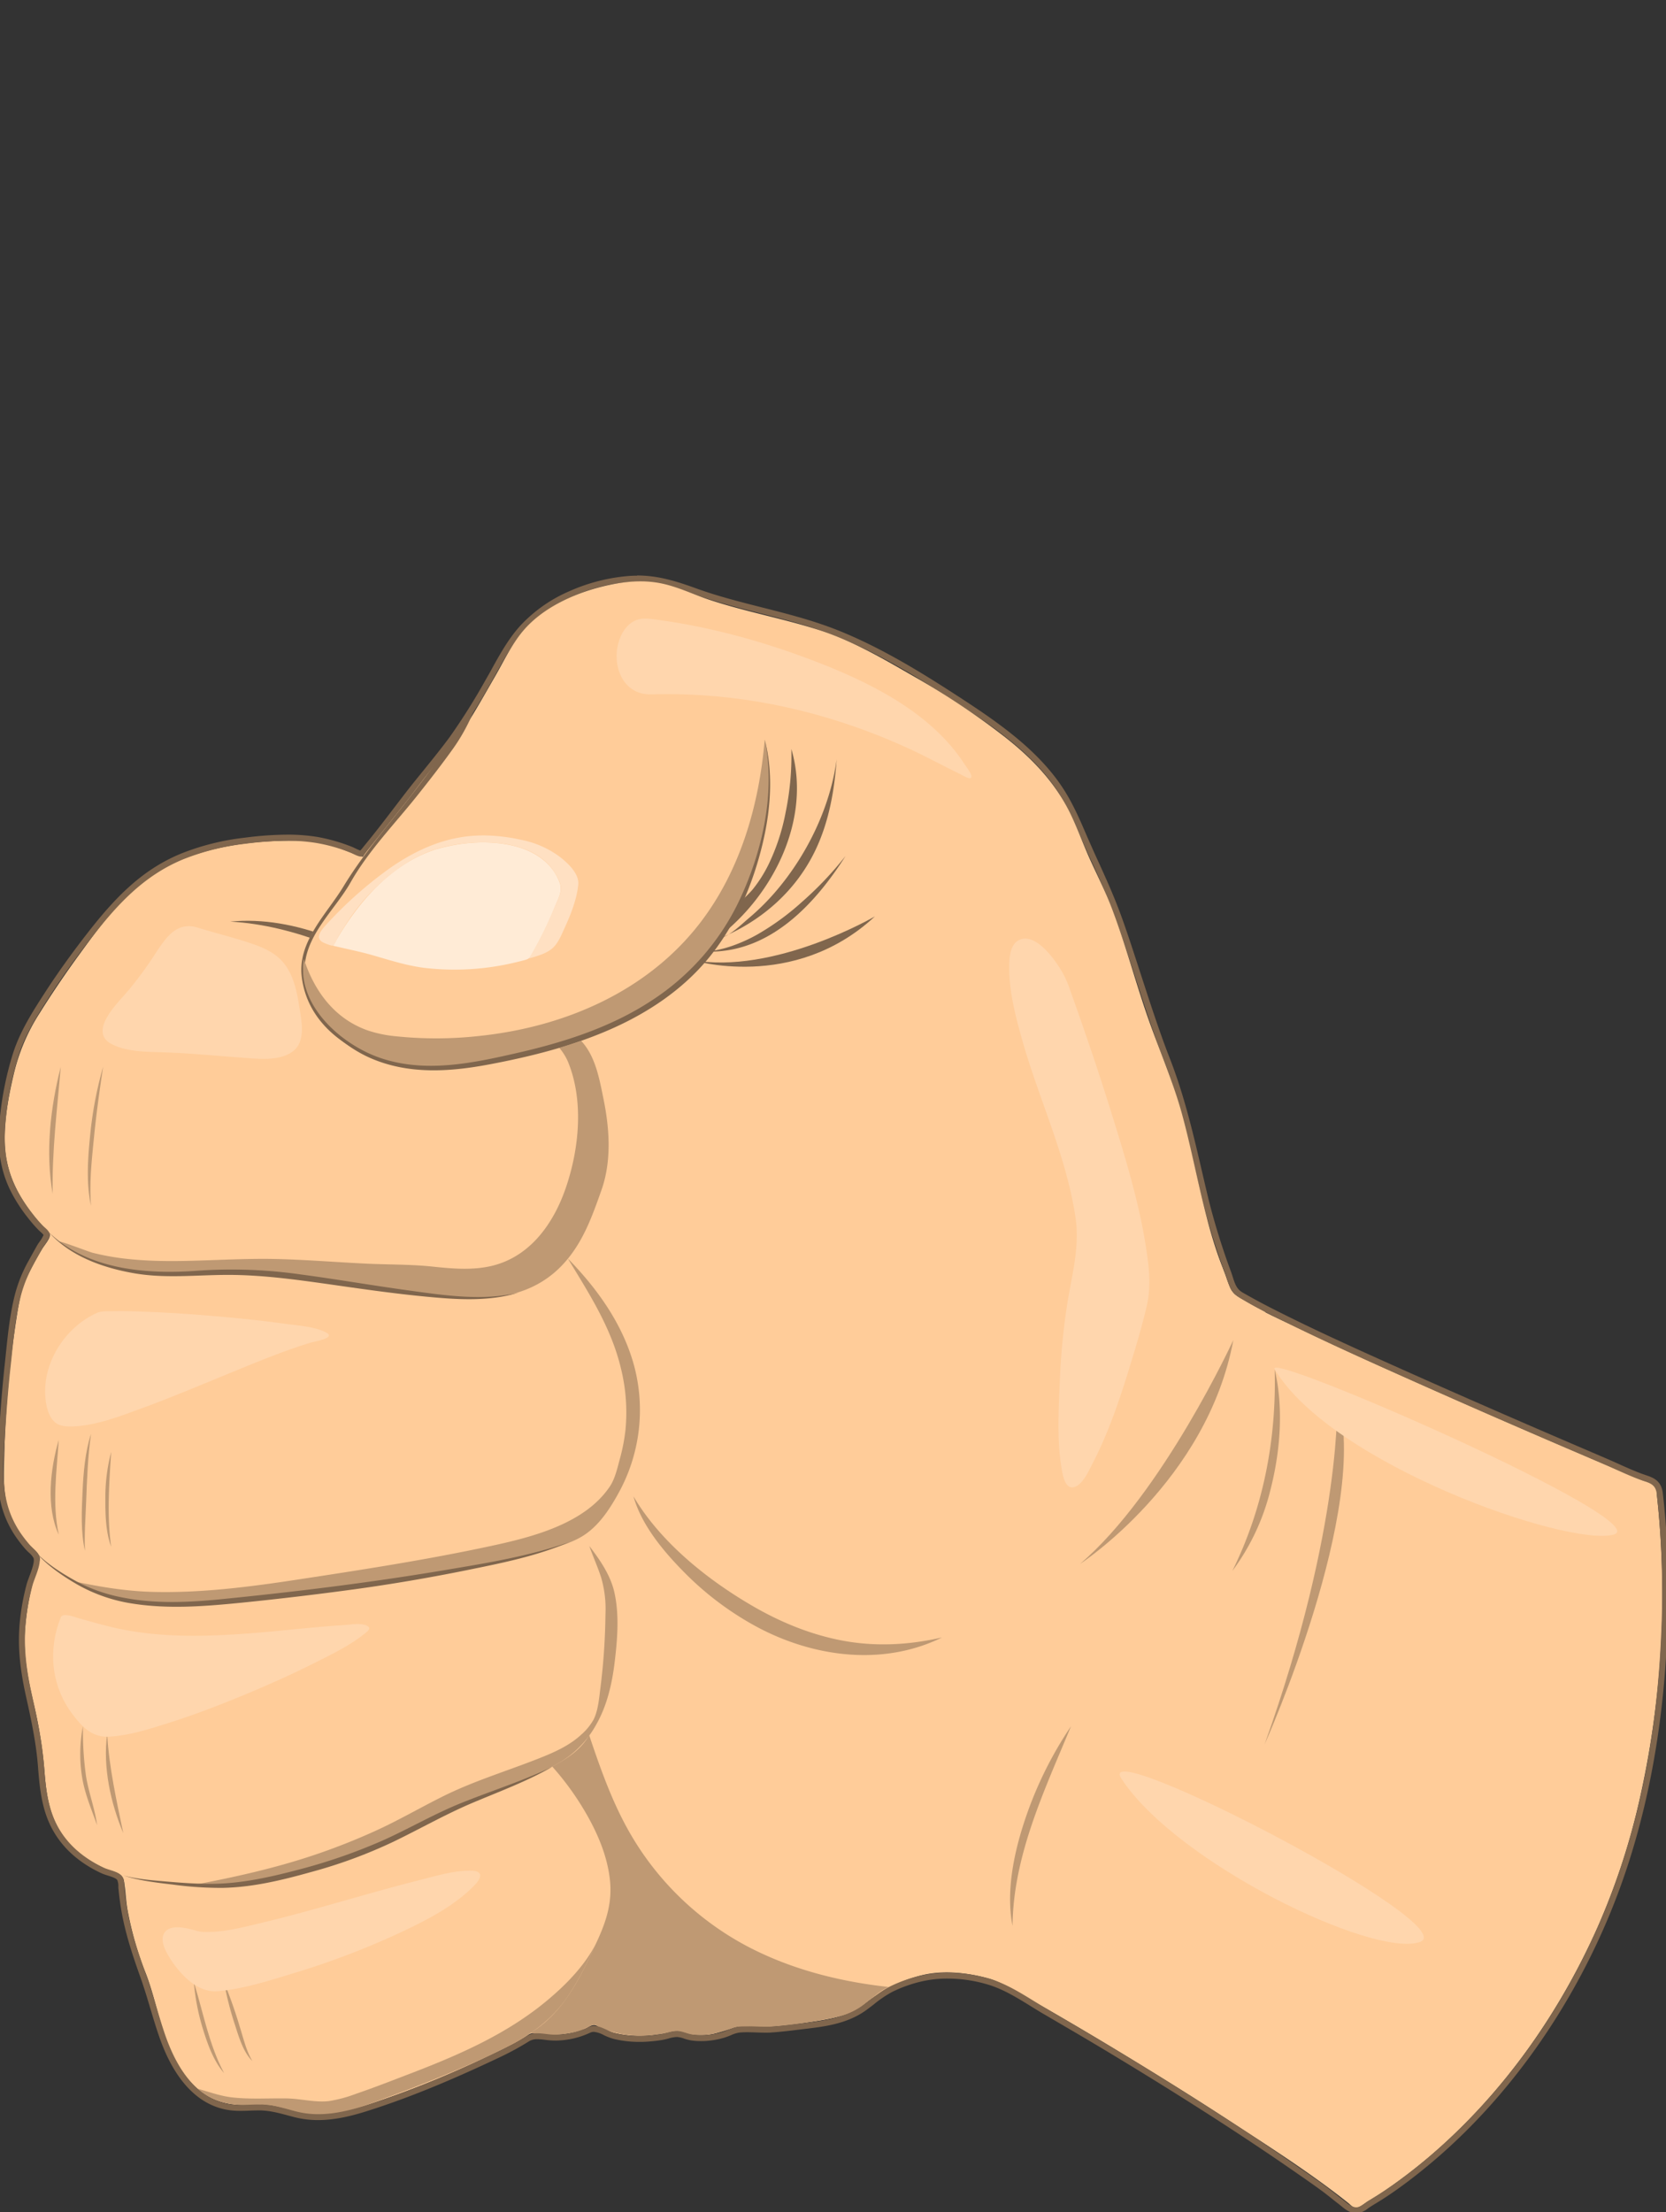 <svg xmlns="http://www.w3.org/2000/svg" viewBox="0 0 826.21 1096.88"><rect x="0" y="0" width="826.21" height="1096.88" fill="#333333" stroke="none"/><defs><style>.cls-1{fill:#fc9;}.cls-2{fill:#bf9973;}.cls-3{fill:#80664d;}.cls-4{fill:#ffebd6;}.cls-5{fill:#ffe0c2;}.cls-6{fill:#ffd6ad;}</style></defs><title>Hand</title><g id="Frame_5" data-name="Frame 5"><path class="cls-1" d="M792.14,956c-17.84,39.95-43.14,76.86-75.45,106.49a264.13,264.13,0,0,1-25.58,20.76c-4.08,2.9-8.26,5.65-12.57,8.2-1.37.81-4.47,3.47-6.15,3.42-1.33,0-2.68-1.6-3.65-2.37-18.2-14.51-38.12-27.22-57.59-39.93s-39.35-25.07-59.33-37.12q-15.28-9.22-30.72-18.15c-5.15-3-10.32-5.87-15.49-8.78-4.92-2.78-9.84-5.93-15.34-7.44-10.66-2.92-22.54-4.24-33.33-1.56-11,2.74-19.67,7.59-28.6,14.43-8.54,6.54-19.83,7.73-30.19,9.23-5.25.76-10.51,1.42-15.8,1.76q-4.91.31-9.83.29c-2.73,0-5.76-.71-8.4.06-4.59,1.33-8.62,3.31-13.52,3.73a33.87,33.87,0,0,1-8-.24c-2.41-.37-5-1.86-7.38-1.72-4.42.26-8.92,1.94-13.45,2.26a53.91,53.91,0,0,1-16.66-1.15,33.24,33.24,0,0,1-6.53-2.25c-1.33-.64-2.47-1.7-4-1.74s-3.28,1.37-4.69,2a38.26,38.26,0,0,1-8.91,2.26,50.61,50.61,0,0,1-15.25-.12c-2.62-.38-3.29.38-5.34,1.78a73.36,73.36,0,0,1-8,4.51,504.17,504.17,0,0,1-63.82,27c-10.59,3.7-21.89,7.91-33.29,7.12-5.77-.4-10.89-2.58-16.41-4s-11.12-1-16.77-.88c-10.26.24-19.05-2.69-26.32-10.09-6.34-6.46-10.66-14.82-13.66-23.28-3.71-10.45-5.77-21.33-9.74-31.71a165.49,165.49,0,0,1-9.21-32.1c-.78-4.65-.91-9.47-1.73-14.07-.76-4.29-5.79-4.4-9.35-6-8.92-4.11-17-10-22.24-18.46-5.75-9.23-7.05-19.75-7.83-30.38a226.48,226.48,0,0,0-5.57-34.08c-2.56-11.23-4.78-22.47-4.14-34a130.9,130.9,0,0,1,6.34-33c.66-2,1.71-3.62.56-5.59s-3.52-3.64-5-5.36a53.49,53.49,0,0,1-8.92-13.89c-4-9.68-3.47-20.15-3.16-30.4a526.73,526.73,0,0,1,6.6-71.31c.85-5,1.76-10.22,3.77-15a152.7,152.7,0,0,1,8.2-15.48c1-1.8,3.74-4.85,4-6.83.22-1.51-.76-1.94-1.9-3.11A89,89,0,0,1,13.19,598c-6.53-9.36-10.55-19.82-10.85-31.3-.3-11.31,1.87-23.05,4.46-34a96.51,96.51,0,0,1,12.75-30.16Q29,487.42,39.55,473c12.83-17.59,25.73-35.27,45.94-44.75,18.56-8.71,39.76-11.43,60.09-11.4a70,70,0,0,1,15.07,1.38c5.69,1.26,10.95,3.78,16.41,5.73,10,3.58,22.41,2.64,32.91,2.51,3.22,0,6.45-.16,9.67-.17,2.14,0,5.54.68,7.48-.28,2.78-1.38,3-7.33,3.85-10.32,2.82-10.53,4.42-22.13,9.78-31.76,9.44-17,28.63-30.27,46.93-35.84,11.27-3.43,22.09-1.55,33.57-.83,12.08.76,24.16.49,36.25.19s24-.55,35.88,1.13c11.6,1.64,23,4.59,34.34,7.43,21.34,5.33,42.66,11.77,62.65,21,19.49,9,34.7,22.13,45.23,41,10.91,19.53,16.34,41.39,21.31,63,10.75,46.77,27.45,91.3,44.84,135.94l5.71,14.64c1.53,3.92,2.22,8.44,5.82,10.89,9.45,6.45,20.35,11.18,30.63,16.14,21.3,10.28,42.9,19.93,64.52,29.53q33.25,14.76,66.69,29.12,16.36,7,32.76,14c2.27,1,4.52,2,6.83,2.86,1.72.63,4.29,1,5.63,2.31,1.5,1.49,1.25,3.8,1.45,5.82.33,3.22.67,6.45.94,9.68A460.23,460.23,0,0,1,813,892.86,344.5,344.5,0,0,1,792.14,956Z"/><path class="cls-2" d="M306.58,740.68c-4.6,8.34-10.36,17-18.88,21.74-6.12,3.42-13.61,5.26-20.34,7.11-19.89,5.47-40.3,9.18-60.63,12.51-24.17,4-48.49,6.92-72.82,9.7-16,1.83-32.19,3.68-48.35,3.73-17.15.06-33.76-2.67-48.86-11.32,12.9,2.76,25.76,4.88,39,5.23,24,.63,48.15-2.49,71.85-6.1,32.06-4.88,64.44-9.87,96.16-16.72,20.31-4.39,46.46-11,58.8-29.57,2.49-3.75,3.66-9,4.84-13.37a92,92,0,0,0,2.87-14.85,90.86,90.86,0,0,0-2.27-30.16c-4.83-20.29-15.72-37-26.35-54.56,14.54,14.88,27,32.24,32.68,52.48A85.1,85.1,0,0,1,306.58,740.68Z"/><path class="cls-3" d="M282.17,764.75c-16.19,6.94-33.6,10.4-50.79,13.88q-27.37,5.55-55,9.38-27.94,3.82-56,6.67c-18.19,1.82-36.7,3.37-54.86.47a79.55,79.55,0,0,1-26.92-9.28c-7.31-4.18-16.18-10.19-21.41-16.87,5.35,6.14,14,11.49,21.09,15.36a80,80,0,0,0,22.54,7.81c16.23,3.24,33,2.42,49.32.79,36.91-3.68,73.91-8.24,110.5-14.39C241.28,775.09,262.31,771.72,282.17,764.75Z"/><path class="cls-1" d="M230,419.13c.17-.65.36-1.34.56-2.07C230.43,417.75,230.24,418.44,230,419.13Z"/><path class="cls-1" d="M230.61,417.06c.27-1,.54-2,.79-2.93C231.13,415.17,230.86,416.14,230.61,417.06Z"/><path class="cls-1" d="M237.14,392a34.91,34.91,0,0,1,5.17-10.8c-3.18,4.71-5,10.11-6.37,15.56Z"/><path class="cls-1" d="M324.22,347.45l2.07.09Q325.25,347.51,324.22,347.45Z"/><path class="cls-1" d="M390.14,348c2.54.47,5.09.93,7.63,1.42a111.35,111.35,0,0,0-20.72-2C381.36,347.39,385.87,347.22,390.14,348Z"/><path class="cls-1" d="M524.14,401a124.68,124.68,0,0,1,7.26,10.16,83.6,83.6,0,0,0-22.21-23.42A66,66,0,0,1,524.14,401Z"/><path class="cls-1" d="M536.5,419.78q1.2,2.19,2.29,4.4C538,422.7,537.29,421.24,536.5,419.78Z"/><path class="cls-1" d="M539.51,425.66c13.75,28.33,17.71,59.2,24.63,85.34C556.32,482.33,552.46,452.6,539.51,425.66Z"/><path class="cls-1" d="M567.39,522.12c5.85,18.66,15.73,45.69,24.62,69.27C583.35,568.49,574.62,545.52,567.39,522.12Z"/><path class="cls-1" d="M607.57,631.92q-1.26-3.23-2.51-6.45Z"/><path class="cls-3" d="M206,487.14c-29.67-13.49-58.66-28.28-91.82-30.14C146.85,453.82,179.32,469.74,206,487.14Z"/><path class="cls-3" d="M173.14,439c12.05,9.79,21.07,26.37,21.42,42C189.3,465.87,181.88,452.38,173.14,439Z"/><path class="cls-2" d="M281.88,527c-5.55-13.89-23.52-21.52-36.28-26.83-12.27-5.1-25-8.75-37.66-12.57,15.39,4.47,31,8,46.41,12.49,10.61,3.07,22.11,6.43,30.95,13.36,9.52,7.46,11.71,20.3,14,31.54,3,14.71,4.06,30.7-1,45.09-4.69,13.24-9.2,26.08-18.9,36.65-10.54,11.49-24.5,16.42-39.87,16.9-16.88.53-34-2.08-50.71-4.44-18-2.54-35.86-5.61-53.92-7.42a185.75,185.75,0,0,0-30.09-.64c-9.13.56-18.2,1.14-27.34.58-17-1-34.3-5.44-48-16,.37-.45,14.57,5,16.39,5.49A125.39,125.39,0,0,0,64,624.35c12.59,1.31,25.27,1.06,37.9.63s25-1,37.52-.6c13.87.42,27.71,1.51,41.57,2.2,11,.55,22,.33,32.91,1.43,9.41,1,19,1.93,28.33.07,20.18-4,32.35-21.14,38.55-39.59C287.21,569.46,289.5,546.05,281.88,527Z"/><path class="cls-3" d="M257.14,641c-14.73,4.5-30.49,3.45-45.61,2-16.66-1.58-33.2-4-49.77-6.37-16-2.25-32.11-4.41-48.31-4.44s-31.92,2-48-1c-15.08-2.74-30.87-8.49-41.28-20.24,19,18.78,48.77,21.08,74,19.15A242.62,242.62,0,0,1,149.36,632c17.55,2.33,35,5.38,52.53,7.79C220.07,642.28,239,645.29,257.14,641Z"/><path class="cls-2" d="M304.59,789.21c-2-8.41-7.14-15.82-12.32-22.56,1.84,5.34,4.24,10.47,5.92,15.86a55.59,55.59,0,0,1,2.07,18A318.43,318.43,0,0,1,297.89,836c-.71,5.27-1.11,11.91-3.52,16.69a28.73,28.73,0,0,1-6.3,7.64c-4.85,4.45-10.79,7.45-16.82,10C254,877.5,236,882.56,219.21,891c-11,5.49-21.54,11.64-32.72,16.74a319.51,319.51,0,0,1-30.33,12c-19.71,6.66-40,11.15-60.42,15,15.79,1,30.55-1,45.89-4.6a265,265,0,0,0,52-17.72c9.1-4.3,17.71-9.52,26.88-13.69,9.75-4.43,19.75-8.26,29.7-12.21,9-3.57,18-7.18,26.39-12A49.47,49.47,0,0,0,295.78,855c5.26-9.27,7.7-19.91,9-30.4C306.17,813.1,307.25,800.59,304.59,789.21Z"/><path class="cls-3" d="M61.14,930c7,1.88,14.2,2.36,21.34,3,7.66.66,15.36,1.22,23.06,1.14,14.42-.15,28.57-3.35,42.44-7a276.77,276.77,0,0,0,41.55-14.37c13.15-5.86,25.59-13.2,39-18.61,15.1-6.12,30.71-11,45.41-18.07-12.66,7.29-26.43,12.31-39.84,18S208.12,907,195,913.32a242.69,242.69,0,0,1-40.81,15c-14.27,4-28.88,7.55-43.77,7.83a175.33,175.33,0,0,1-24.88-1.65C77.36,933.53,69,932.56,61.14,930Z"/><path class="cls-2" d="M295.9,963.14c-4.5,9.76-9.19,19.64-15.43,28.43A66.93,66.93,0,0,1,264,1007.5c-8.71,6.2-18.43,10.62-28.22,14.94Q214.17,1032,192,1040.08c-13.13,4.81-27.27,10.7-41.48,8-8.17-1.57-14.7-4.85-23.29-4.38-10.95.6-20.6-.33-29.26-7.95,5.68,1.54,11.34,3.66,17.22,4.31,9,1,18.11.33,27.11.5,6.91.13,14.13,2.14,21,1.29a67,67,0,0,0,13.13-3.54c9.56-3.26,19-7,28.4-10.59,23.69-9.14,46.87-19.34,66.53-35.75C280.9,984,290.28,974.41,295.9,963.14Z"/><path class="cls-1" d="M234.88,400.91c.29-1.16.58-2.31.88-3.45Z"/><path class="cls-1" d="M276.5,352.61c-13.5,6.63-25.91,17.07-33.2,27.17C251.57,368.18,263.74,358.82,276.5,352.61Z"/><path class="cls-1" d="M282.32,350a63.47,63.47,0,0,1,11.43-3.44A65.65,65.65,0,0,0,282.32,350Z"/><path class="cls-1" d="M293.75,346.58c1.18-.24,2.37-.43,3.57-.58C296.14,346.15,294.95,346.35,293.75,346.58Z"/><path class="cls-1" d="M304.22,345.66c6.7.12,13.31,1.41,20,1.79C317.54,347.12,310.88,345.86,304.22,345.66Z"/><path class="cls-1" d="M370.68,347.47c-9.58.16-21.27.49-32.94.36C348.72,347.93,359.7,347.61,370.68,347.47Z"/><path class="cls-1" d="M398.24,349.51l1.16.23Q397.08,349.31,398.24,349.51Z"/><path class="cls-1" d="M457.91,364.62c-1.31-.43-2.63-.84-3.94-1.25Z"/><path class="cls-1" d="M454,363.37c-16.8-5.24-33.12-9.13-45.19-11.71C424,354.88,439.12,358.69,454,363.37Z"/><path class="cls-1" d="M405.17,350.9l3.61.76Z"/><path class="cls-1" d="M474.57,370.5a186.89,186.89,0,0,1,28.12,13.15A196.5,196.5,0,0,0,474.57,370.5Z"/><path class="cls-2" d="M611.64,664.5s-35,76-76,111C535.64,775.5,598.64,734.5,611.64,664.5Z"/><path class="cls-2" d="M440.64,985.29c-6.91,3.14-11.58,9.74-18.5,12.71-5.3,2.28-11.45,3.11-17.09,4.07a201.66,201.66,0,0,1-27.43,3.11c-4.45.14-9.8-1-14,.49-7.21,2.53-14.21,4.36-21.9,3-1.64-.29-3.24-1.07-4.86-1.33-2.59-.42-5.46.77-8.15,1.2-11.16,1.8-21.65,1-32-3.51-.47-.21-1.14-1-1.64-1-1.71-.22-5.54,2.37-7.44,2.93a49.3,49.3,0,0,1-7.07,1.54,48.49,48.49,0,0,1-17.49-.47c16.73-10,25.34-28.64,33.16-45.71,4.5-9.82,7.42-19,6.26-30-1.14-10.78-5.24-21.1-10.41-30.55A139.44,139.44,0,0,0,273.88,876c7.21-3.84,14.17-8.31,18.31-15.55,6.06,18,12.29,35.72,22.27,52a145.71,145.71,0,0,0,62.17,55.69C396.72,977.65,418.61,982.88,440.64,985.29Z"/><path class="cls-2" d="M663.14,693s3,63-36,172C627.14,865,680.14,747,663.14,693Z"/><path class="cls-2" d="M632.14,679c4.56,19.42,2.76,41-2.19,60.17A111.6,111.6,0,0,1,611.14,779C626.54,747.91,633.08,713.61,632.14,679Z"/><path class="cls-2" d="M314.14,742c13.46,22.84,36.85,41.53,59.53,54.62,13.59,7.84,28.23,13.86,43.67,16.83,16.69,3.21,33.28,2.29,49.8-1.46-29.16,14.32-63.31,9.82-91.29-5a151.32,151.32,0,0,1-36.08-26.87C329.33,769.62,318.22,756.5,314.14,742Z"/><path class="cls-2" d="M531.14,856c-13.06,31.65-28.65,63.95-29,99-3.39-17.29.82-36.81,6.37-53.24A190.88,190.88,0,0,1,531.14,856Z"/><path class="cls-2" d="M29.14,714c-1,15.63-3.37,31.45,0,47C22.66,747.15,25,728.16,29.14,714Z"/><path class="cls-2" d="M55.14,720c-1,15.37-2.2,31.7,0,47-2.7-7.31-2.93-15.78-2.89-23.49A88.3,88.3,0,0,1,55.14,720Z"/><path class="cls-2" d="M45.14,711c-1.58,11.17-2,22.53-2.42,33.79-.32,8-.93,16.2-.58,24.21-2.14-9.28-1.64-19.69-1.21-29.14C41.36,730.23,42.17,720.22,45.14,711Z"/><path class="cls-2" d="M30.14,529c-1.77,21-4.44,41.81-4,63C22.45,571.53,25,549,30.14,529Z"/><path class="cls-2" d="M51.14,529c-1.73,11.44-3.32,22.9-4.47,34.42S44.23,586.55,45.14,598c-2.44-11.28-1.6-23.39-.46-34.79A190.64,190.64,0,0,1,51.14,529Z"/><path class="cls-2" d="M41.14,856a161.37,161.37,0,0,0,1.52,24.75c1.3,8.17,4.41,16.09,5.48,24.25-2.86-8-6.11-15.47-7.46-23.94A71.72,71.72,0,0,1,41.14,856Z"/><path class="cls-2" d="M53.14,860c1,16.57,4.62,32.79,8,49C54.86,894.23,50.92,876,53.14,860Z"/><path class="cls-2" d="M96.14,983c4.69,15,7.53,31,15,45-5.17-5.91-8.11-14.13-10.4-21.52A110.07,110.07,0,0,1,96.14,983Z"/><path class="cls-2" d="M111.14,983a229.8,229.8,0,0,1,7.84,22.27c1.76,5.54,3.15,11.73,6.16,16.73-4.6-4.5-6.77-12.18-8.68-18.1A154.72,154.72,0,0,1,111.14,983Z"/><path class="cls-3" d="M316,288.43c10,0,18.95,2.86,28.47,6.3,22.59,8.18,46.71,11.53,69.05,20.29,21.43,8.4,41.88,21,61.12,33.56,18.69,12.16,38.64,25.9,50.71,45.09,6.2,9.85,10.13,20.86,15,31.4S550,446.2,553.86,457.2c8.13,23,14.71,46.43,23.58,69.2s13.42,46.3,19.14,69.88a344.34,344.34,0,0,0,11,35.28c1.78,5,2.38,9.29,7.21,12.06q6.75,3.86,13.66,7.42c21.59,11,43.72,21,65.84,30.88q34.2,15.33,68.62,30.16c11,4.77,22.08,9.49,33.11,14.24,5.91,2.54,11.75,5.42,17.8,7.58,4.23,1.51,7.22,2,7.8,6.86a445.76,445.76,0,0,1,2.07,72.2c-2.13,46.38-10.53,92.87-28.45,135.86-16.36,39.26-40,75.72-70.23,105.73a277.94,277.94,0,0,1-25.81,22.7c-4.63,3.58-9.38,7-14.28,10.23-2.41,1.58-4.91,3-7.33,4.58-1.48,1-3.06,2.45-4.93,2.49h-.08c-2.49,0-5-2.59-6.93-4-2.44-1.86-4.79-3.83-7.24-5.67-4.57-3.42-9.29-6.66-14-9.92q-15.12-10.51-30.53-20.58c-20.42-13.38-41.15-26.29-62.06-38.9-10.65-6.42-21.38-12.7-32.13-19-9.14-5.31-18-11.79-28.14-15A73,73,0,0,0,470,978.19a59.6,59.6,0,0,0-13,1.38,69.39,69.39,0,0,0-15.8,5.56c-4.9,2.46-8.87,6.07-13.27,9.26-8.57,6.21-19,7.59-29.22,8.81-5.3.63-10.59,1.34-15.91,1.71-1.06.07-2.13.1-3.2.1-3,0-6-.21-9-.21-1.33,0-2.65,0-4,.16-2.79.26-5.2,1.72-7.84,2.55a36.21,36.21,0,0,1-8,1.55c-1,.08-2.1.13-3.15.13a28.65,28.65,0,0,1-4.2-.29c-2.53-.38-5-1.71-7.52-1.75h-.14c-2.62,0-5.33,1.15-7.9,1.56-2.33.37-4.68.64-7,.77q-1.84.11-3.68.11a49.35,49.35,0,0,1-11.86-1.36c-3.89-1-7.11-3.6-10.7-3.6a7.26,7.26,0,0,0-3.22.76,38.39,38.39,0,0,1-15.55,3.56h-.65c-3,0-5.8-.68-8.56-.68a10.53,10.53,0,0,0-5.79,1.52,137.16,137.16,0,0,1-13.83,7.56c-21.42,10.13-43.24,19.61-65.87,26.73-7.67,2.41-15.42,4.29-23.27,4.29a44.12,44.12,0,0,1-11.39-1.45c-5.56-1.47-10.87-3.13-16.68-3.34-.59,0-1.18,0-1.77,0-2.86,0-5.72.21-8.57.21a37.87,37.87,0,0,1-4.86-.28c-17.71-2.29-27.4-19.15-32.7-34.48-3.34-9.68-5.81-19.61-9.25-29.28C68.65,968.82,65,958,63.07,946.49q-.83-4.92-1.3-9.89c-.17-1.86,0-4.21-1.06-5.87-1.73-2.73-6.47-3.28-9.2-4.55-9.07-4.23-17-10.49-22.15-19.17-5.61-9.48-6.69-20.26-7.51-31C20.92,863.69,18.38,852,15.72,840c-2.58-11.62-4.1-23.08-3-35a112.69,112.69,0,0,1,3.37-18.75c1.08-4,4.61-10.64,3.36-14.63-.67-2.14-3.39-4-4.81-5.69a65.67,65.67,0,0,1-4.37-5.64A47.3,47.3,0,0,1,4,747.19C.74,736.2,1.79,724,2.43,712.74,3.11,700.85,4,689,5.31,677.14c1.26-11.6,2.16-23.59,5.12-34.91a67.9,67.9,0,0,1,6.13-15.12q2.16-4,4.41-8c.93-1.63,3.22-4.35,3.58-6.19.45-2.32-1.8-3.61-3.36-5.19a67.58,67.58,0,0,1-5-5.8,74.82,74.82,0,0,1-8.29-12.89c-5-10-6.19-20.77-5.21-31.82a159.42,159.42,0,0,1,6.56-33.86c3.37-10.58,9.37-20,15.36-29.26C31.1,484,38.13,474.29,45.51,464.82c12.85-16.52,26.09-30.9,45.88-38.93a119.79,119.79,0,0,1,30.35-7.5,169.38,169.38,0,0,1,20.74-1.49A88.88,88.88,0,0,1,156.81,418a84.51,84.51,0,0,1,16.69,4.65c1.3.5,3.93,2.1,5.46,2.1l.31,0c1.31-.24,2.68-2.22,3.47-3.18,7.25-8.75,14.11-18,21.06-27,7.11-9.22,14.84-18,21.69-27.4a315,315,0,0,0,17.85-28.39c5.32-9.22,10.14-19.25,17.46-27.08A69.61,69.61,0,0,1,283.38,296a87.06,87.06,0,0,1,28.73-7.4q2-.15,3.87-.14m0-3c-1.36,0-2.74.05-4.1.15a90.27,90.27,0,0,0-29.74,7.65,72.19,72.19,0,0,0-23.54,16.39c-6.09,6.51-10.46,14.37-14.68,22-1,1.87-2.12,3.81-3.19,5.66a312.66,312.66,0,0,1-17.68,28.12c-4,5.44-8.33,10.79-12.54,16-3,3.7-6.13,7.52-9.1,11.37q-2.62,3.39-5.22,6.81c-5.1,6.67-10.37,13.58-15.77,20.09l-.44.55a14.75,14.75,0,0,1-1.32,1.51,22.68,22.68,0,0,1-2.42-1.06c-.61-.29-1.18-.57-1.68-.77A86.9,86.9,0,0,0,157.3,415a91.14,91.14,0,0,0-14.83-1.12,168.72,168.72,0,0,0-21.1,1.51,121.79,121.79,0,0,0-31.11,7.7C70.72,431,57.29,444.77,43.14,463c-7.93,10.2-14.82,19.86-21.07,29.53-5.68,8.8-12.13,18.78-15.69,30A161,161,0,0,0-.31,557c-1.13,12.74.67,23.68,5.51,33.42a77.13,77.13,0,0,0,8.61,13.41,69.3,69.3,0,0,0,5.24,6.05c.39.4.79.75,1.18,1.1a7.83,7.83,0,0,1,1.37,1.41,16.1,16.1,0,0,1-1.92,3.26c-.49.72-1,1.39-1.31,2-1.53,2.69-3,5.39-4.45,8a71.06,71.06,0,0,0-6.39,15.78c-2.55,9.76-3.61,20-4.63,29.87q-.28,2.75-.57,5.47C1.11,688,.17,699.69-.56,712.57q-.07,1.29-.15,2.6C-1.36,726.1-2,737.39,1.14,748.05a50.18,50.18,0,0,0,6.7,14,68.41,68.41,0,0,0,4.57,5.9,25.58,25.58,0,0,0,1.82,1.85,10.46,10.46,0,0,1,2.4,2.79c.6,1.91-.91,6-2,8.9-.54,1.45-1.05,2.82-1.39,4a115.81,115.81,0,0,0-3.46,19.25c-1,10.77-.11,21.85,3,35.93,2.52,11.36,5.12,23.12,6.07,35.51.91,11.9,2.13,22.55,7.92,32.33,5.1,8.63,13,15.48,23.47,20.36a27.38,27.38,0,0,0,3.26,1.18c1.81.57,4.06,1.28,4.68,2.26a7.77,7.77,0,0,1,.51,3.08c0,.5,0,1,.09,1.46.31,3.31.75,6.71,1.33,10.11,2,11.88,5.84,23.19,9.6,33.76,1.78,5,3.34,10.2,4.84,15.23,1.38,4.6,2.8,9.36,4.41,14,7.55,21.87,19.71,34.48,35.15,36.48a40.34,40.34,0,0,0,5.24.3c1.48,0,3-.05,4.39-.11s2.8-.1,4.18-.1c.55,0,1.11,0,1.66,0,4.69.17,9.1,1.37,13.78,2.63l2.24.6a47.41,47.41,0,0,0,12.15,1.55c9,0,17.63-2.37,24.18-4.43,25-7.87,48.54-18.5,66.25-26.88a139.86,139.86,0,0,0,14.13-7.73,7.55,7.55,0,0,1,4.2-1.07,32.86,32.86,0,0,1,3.78.31,39.73,39.73,0,0,0,4.78.37h.76a41.12,41.12,0,0,0,16.75-3.86,4.26,4.26,0,0,1,1.91-.46,12.86,12.86,0,0,1,4.88,1.58,28.73,28.73,0,0,0,5.09,1.94,52.49,52.49,0,0,0,12.58,1.45c1.25,0,2.55,0,3.85-.11,2.36-.14,4.83-.41,7.33-.81a33.65,33.65,0,0,0,3.31-.75,17.33,17.33,0,0,1,4.12-.76h.1a13.21,13.21,0,0,1,3.47.79,23.42,23.42,0,0,0,3.66.93,31.74,31.74,0,0,0,4.64.32c1.08,0,2.22,0,3.39-.14a39.27,39.27,0,0,0,8.66-1.68c1-.33,2-.72,2.93-1.1a15.66,15.66,0,0,1,4.28-1.32c1.09-.1,2.3-.15,3.68-.15s2.88.05,4.41.1,3.08.11,4.64.11c1.24,0,2.36,0,3.4-.11,4.4-.3,8.81-.84,13.07-1.36l3-.36c9.93-1.18,21.19-2.53,30.62-9.36,1.3-.94,2.57-1.93,3.8-2.88a56.52,56.52,0,0,1,9.05-6.13,66.78,66.78,0,0,1,15.11-5.32,56.51,56.51,0,0,1,12.37-1.3,69.87,69.87,0,0,1,20.68,3.18c7.3,2.29,14.11,6.51,20.69,10.58,2.23,1.38,4.53,2.8,6.84,4.14,10.26,6,21.25,12.39,32.09,18.93,22.79,13.75,43.06,26.45,62,38.84,11,7.23,21,13.94,30.47,20.53l1.84,1.28c4,2.77,8.12,5.64,12.06,8.58,1.28,1,2.58,2,3.83,3s2.24,1.79,3.4,2.67c.34.26.7.56,1.08.87,2,1.68,4.58,3.77,7.67,3.77h.16a10.14,10.14,0,0,0,5.62-2.37c.3-.21.58-.42.87-.6,1.13-.73,2.32-1.46,3.47-2.16s2.59-1.58,3.87-2.42c4.62-3,9.36-6.41,14.47-10.37a282.09,282.09,0,0,0,26.09-22.95c29.49-29.29,54-66.19,70.89-106.71,16.7-40.08,26.35-86.13,28.68-136.88,1.22-26.51.53-50.28-2.09-72.69-.73-6.25-4.84-7.65-8.46-8.88l-1.3-.45c-4.06-1.45-8.14-3.29-12.08-5.06-1.81-.81-3.69-1.66-5.54-2.46l-12.37-5.31q-10.37-4.45-20.74-8.92c-25.72-11.13-48.16-21-68.59-30.14-21.6-9.68-43.94-19.69-65.7-30.81-4.35-2.23-8.78-4.63-13.53-7.35-3-1.72-3.8-4.18-5-7.91-.27-.82-.54-1.67-.86-2.56a346,346,0,0,1-10.9-35c-1.16-4.79-2.3-9.67-3.39-14.39-4.3-18.49-8.75-37.62-15.86-55.88-5.28-13.55-9.83-27.61-14.24-41.2-3-9.16-6-18.63-9.31-27.91-4-11.32-8.91-22-13.66-32.39-1.36-3-2.69-6.06-4-9-3.26-7.61-6.63-15.47-11.19-22.71-12.2-19.39-32.19-33.36-51.61-46-18.05-11.75-39.2-25-61.67-33.84-12-4.7-24.61-7.9-36.82-11-10.72-2.72-21.81-5.52-32.31-9.33-9.43-3.42-18.79-6.48-29.49-6.48Z"/><path class="cls-1" d="M617.22,645c-2.84-1.64-5.81-3-7.11-6.1-1.51-3.62-2.75-7.42-4.14-11.09a235.38,235.38,0,0,1-7.48-24c-4.41-16.88-7.61-34.06-12.18-50.91-4.68-17.25-12-33.51-17.76-50.4-5.93-17.35-10.67-35.1-17.21-52.24-3.23-8.47-7.34-16.46-11.05-24.72-3.26-7.26-5.94-14.77-9.4-21.94-7.47-15.48-19-27.49-32.37-38a373.6,373.6,0,0,0-45.11-30.06c-15.37-8.85-30.93-18-47.92-23.35-17.65-5.58-35.92-8.92-53.51-14.72-8.1-2.67-15.92-6.56-24.32-8.23s-16.9-1-25.11.74c-15.51,3.2-32.76,10.56-43.18,22.91-5.71,6.77-9.58,15.13-14,22.76-3.87,6.7-7.63,13.42-11.67,20A171.9,171.9,0,0,1,217,377.81c-5.62,6.52-10.63,13.56-16,20.34-6,7.6-12,15.1-18,22.66-5.27,6.62-9.33,13.64-13.88,20.73-8.94,13.91-22.86,27.76-19,45.78,3.19,14.84,14.7,27.09,27.61,34.39,29.52,16.71,66.67,7.35,97.22-1.4,16.33-4.67,33.13-10.77,47.41-20.15,6.65-4.37,11.91-11.06,17.43-16.71,4.2-4.3,8.56-8.42,12.64-12.84,4.79-5.18,10.41-10.82,13.32-17.34-3.54,7.9-9.41,14.32-14.63,21.11-.82,1.07-5.91,6.43-5.95,7.75,0,.62.87,1.82,1.12,2.34q6.55,13.66,13.13,27.3l6.07,12.62c1.67,3.47,1,4-.71,7.75-6.23,14.15-12.45,28.37-17.55,43-2.48,7.11-4.49,14-3.45,21.58,1.07,7.87,4.81,15.07,9.63,21.29,10.38,13.38,25.36,23.18,39.37,32.36,32.78,21.5,70.52,36.58,109.81,39.74a173.09,173.09,0,0,0,64-6.5c22.36-6.79,41.91-19.8,60.91-33C624,648.77,620.58,646.95,617.22,645Z"/><path class="cls-3" d="M220.78,529.85c6.62,0,14-2.16,20.47-3.31,7.39-1.31,14.76-2.77,22.05-4.58a331.37,331.37,0,0,1-43,7.3c-.15,0,.79.77-.05.33Q220.25,530,220.78,529.85Z"/><path class="cls-3" d="M220.25,529.89c-28.61,1.73-66.63-12.83-70.6-45.45-2.15-17.63,12.27-31,20.66-44.82,9.27-15.28,20.74-28.69,31.74-42.76,12.45-15.93,24.45-32.24,34.85-49.59a92.59,92.59,0,0,1-12.1,23.8c-5.74,8.07-11.85,15.87-18,23.61-11.16,14-24.07,27.22-32.93,42.86-7.48,13.21-21.41,25.22-22.72,41.14-1.34,16.26,11.21,31.53,24.14,39.85a68.13,68.13,0,0,0,25.83,9.74,69,69,0,0,0,11.88,1C214.31,529.26,219.65,528.46,220.25,529.89Z"/><path class="cls-3" d="M357.34,465.11c20.91-8.68,38.09-24,47.58-44.67,6.35-13.83,8.91-28.8,10-43.88-3.22,24-15,48-30.76,66.13a116,116,0,0,1-12.76,12.57C367.68,458.38,362.1,464,357.34,465.11Z"/><path class="cls-3" d="M356.46,464.55c27.15-20.83,46.12-58.65,36-93.14a139.09,139.09,0,0,1-2.84,31.39,103.36,103.36,0,0,1-8.55,26,66.23,66.23,0,0,1-7.67,12.08c-2.12,2.62-4.87,4.73-6.85,7.39C362.78,453.33,359.79,459.19,356.46,464.55Z"/><path class="cls-3" d="M352.29,471.91c30.2-.16,52-23.79,67.05-47.45a172.72,172.72,0,0,1-21.65,22.81,128,128,0,0,1-22,16.06A77.33,77.33,0,0,1,363.19,469a57.87,57.87,0,0,1-6.16,1.78q-1.54.35-3.11.61C353.3,471.53,351.44,471.24,352.29,471.91Z"/><path class="cls-3" d="M342.89,476s50.56,16,91-21.58C433.9,454.41,383.82,483.66,342.89,476Z"/><path class="cls-4" d="M215.87,421.26c-23,7.59-39.23,27.32-50.67,47.71,6.52,1.56,13.09,2.84,19.55,4.69,8.66,2.48,17,5.23,26,6.32a129.07,129.07,0,0,0,45.41-2.88q2-.48,4-1c2.33-.65,2.62-1.2,3.82-3.3q3.42-6,6.38-12.16,2.64-5.52,4.91-11.2c1.52-3.79,3.78-7.5,2.38-11.48-3.73-10.57-13.47-16.47-24-18.76C241.26,416.49,227.88,417.74,215.87,421.26Z"/><path class="cls-5" d="M286.77,438.74c.58-5.56-5.35-10.93-9.34-14a47.13,47.13,0,0,0-18.23-8.14c-10.29-2.33-20.92-3.15-31.36-1.31-13.68,2.4-26.21,9-37.26,17.22a201.5,201.5,0,0,0-29,26.24c-2.91,3.24-5.7,7-.39,9,.77.3,3.21,1.39,4,1.14s2.13-3.71,2.69-4.65q1.78-3,3.67-5.87a97.82,97.82,0,0,1,13.78-17.26c9.41-9.1,20.27-17.34,33.15-20.65a81.43,81.43,0,0,1,29.79-2.26c10.2,1.23,20.87,5.16,26.63,14.19,1.31,2,2.95,4.87,3.23,7.33.4,3.53-2.46,8.42-3.83,11.73a183.42,183.42,0,0,1-12,23.86c3.91-1.18,8.86-2.45,11.93-5.33,2.54-2.38,4.09-6.09,5.49-9.2C282.83,454.06,286,446.23,286.77,438.74Z"/><path class="cls-2" d="M358.8,463c-17.31,25.61-43.21,42.35-72.2,52.25a306.24,306.24,0,0,1-54.39,13c-16.27,2.37-33.11,2.18-48.43-4.5-17.61-7.68-37.15-27.15-33.08-48.17C156,491.68,166,505.23,182.47,511a62,62,0,0,0,13.72,2.85,193.74,193.74,0,0,0,42.56-.26c41.51-4.55,82.14-22,108.19-55.63,20.19-26.1,29.53-58.72,32.3-91.22,4.3,17.71,2.11,36.65-2.47,54.07C372.92,435.44,367.32,450.37,358.8,463Z"/><path class="cls-3" d="M376.28,425.69c-5.19,18.16-13.39,35.73-25.59,50.27-12.5,14.89-28.89,25.87-46.52,33.81-19.57,8.81-40.58,14.1-61.61,18.06-19.62,3.69-39.87,5.05-58.65-3.07-18.09-7.82-37.69-27.7-33.2-49.17-3.8,22.62,18.26,42.18,37.52,48.89,22.32,7.78,46,2.76,68.26-2.34,23.39-5.35,46.76-12.81,66.92-26.16a120.69,120.69,0,0,0,42.72-48.4c11.66-24.23,18.71-54.15,13.13-80.86C384.21,386.11,381.71,406.7,376.28,425.69Z"/><path class="cls-6" d="M30.14,802c-6.39,16-4.81,33.63,5.47,47.58,4.82,6.55,10,12.06,18.43,11.6,9.81-.53,19.64-3.66,28.94-6.6,12.88-4.07,25.52-8.89,38-14.06,12.27-5.08,24.41-10.53,36.26-16.53,8.07-4.09,16.68-8.26,23.73-14,1.56-1.28,3.38-2.61,1-3.84-3-1.56-8.57-.46-11.71-.28-15.56.93-31,2.93-46.59,4.09-20.86,1.55-41.85,2.15-62.49-1.86-7.59-1.47-15-3.63-22.4-5.73C37.21,801.91,31.15,799.46,30.14,802Z"/><path class="cls-6" d="M48.14,651c-14.53,6.46-25.42,22.09-25.76,38.11-.11,5,.78,12.72,4.94,16.23,2.41,2,6.07,2.11,9.06,2,11.69-.53,23.44-5.16,34.29-9.14,14.55-5.34,28.84-11.38,43.18-17.26,13.24-5.43,26.52-11,40.22-15.18,1.6-.49,13.14-2.26,7.51-5.09-5.95-3-14.1-3.36-20.56-4.27-11.39-1.61-22.84-2.76-34.3-3.74-12.63-1.08-25.29-1.95-38-2.34-4.46-.14-8.92-.24-13.38-.1C53.12,650.24,50.25,650.06,48.14,651Z"/><path class="cls-6" d="M97.64,957.5c-4.15-1.19-13.26-3.88-16.21,1.11-2.26,3.82.91,9.35,2.93,12.55C89.3,979,97.92,988.28,108,987.4c12.58-1.1,25.21-5.14,37.22-8.81a399.07,399.07,0,0,0,50.93-19.19c13.68-6.33,28.64-13.63,39.25-24.64,3.39-3.52,4.44-6.94-1.5-7.11-8.6-.24-17.67,2.6-25.92,4.67-13,3.28-26,7-38.92,10.66s-26.1,7.36-39.29,10.5c-9.06,2.15-18.79,4.8-28.19,4.51A16.05,16.05,0,0,1,97.64,957.5Z"/><path class="cls-6" d="M98.14,460c9,2.81,18.22,5,27.13,8.07,5.84,2,11.63,4.69,15.57,9.64,4.76,6,6.41,14,7.56,21.34s3.57,17.81-3.75,22.72c-6.79,4.56-17.13,3.24-24.78,2.69-12.41-.89-24.74-2.11-37.18-2.58-8.7-.33-19.87,0-27.75-4.38-5.61-3.13-4.57-8.48-1.71-13.32,3-5.11,7.29-9.29,11.08-13.8a195.85,195.85,0,0,0,13-17.91C82.39,464.78,87.77,456.76,98.14,460Z"/><path class="cls-6" d="M322.93,344.32c-13.6.38-19.37-13.4-16.36-25.11,1.27-4.93,4.22-10,9.26-11.82,3.37-1.2,7.18-.43,10.64,0,25.76,3.51,51.44,10.57,75.71,19.75,28.23,10.67,59.59,25.85,76.39,52.16.52.82,4.32,5.49,2.83,6.5-.92.62-4.17-1.41-4.92-1.78-8.81-4.27-17.38-9-26.29-13.07-34.36-15.71-71.45-25.15-109.26-26.57Q331.94,344.07,322.93,344.32Z"/><path class="cls-6" d="M632.14,679c28.3,47.17,145,88,168,82S626.14,669,632.14,679Z"/><path class="cls-6" d="M556.14,882c27.3,41.86,125,89,148,81S541.14,859,556.14,882Z"/><path class="cls-6" d="M530,489c7.37,20.57,14.45,41.24,20.94,62.11,7.58,24.36,15.36,49.4,18.41,74.82.9,7.53,1,14.68-.74,22.07-1.86,7.93-4.11,15.77-6.47,23.56-5.51,18.22-11.38,36.89-20.16,53.84-1.81,3.49-5,11-9.44,12.06-4.66,1.09-5.7-7.06-6.18-10-2.21-13.7-1.38-28.11-.8-41.89a332.32,332.32,0,0,1,3.82-39.66c2.32-14.15,6.12-27.65,4-42.1-4.4-30.1-18-58.39-26.26-87.47-3.31-11.67-6.59-24-6.63-36.2,0-4.34.15-11.37,4.58-13.84,8.06-4.48,17.86,9.27,21.1,14.71A46.16,46.16,0,0,1,530,489Z"/></g></svg>